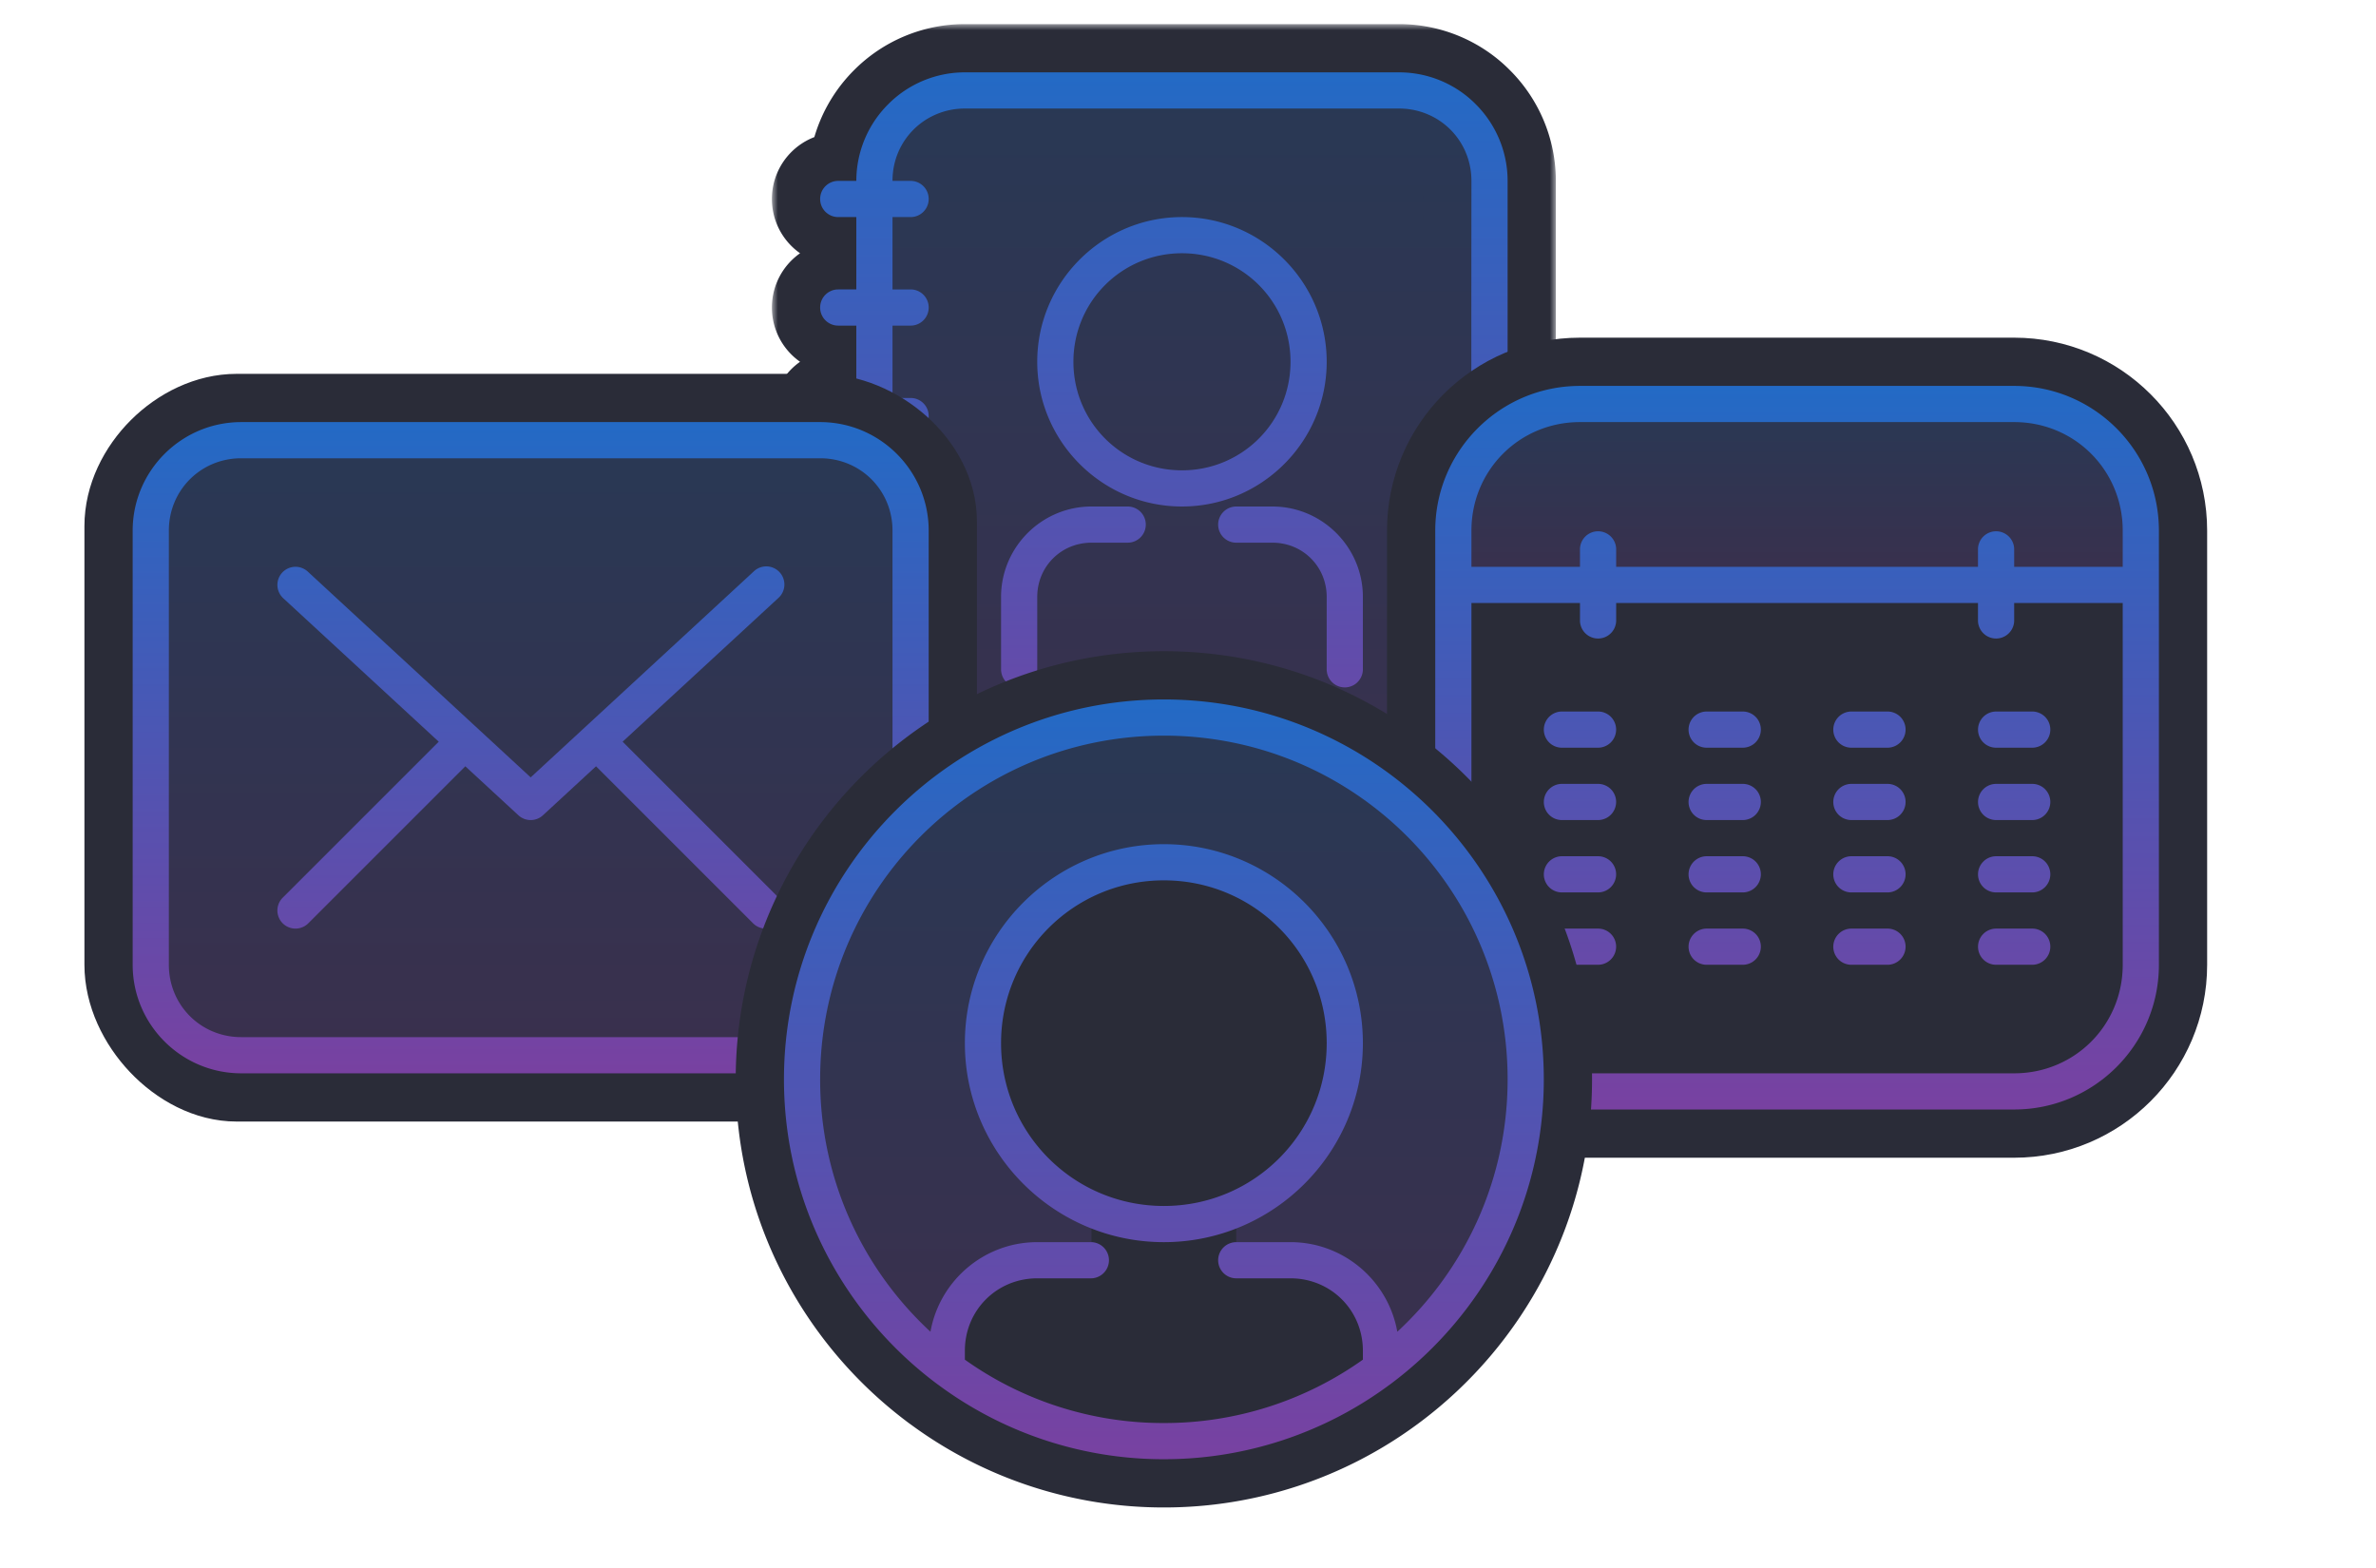 <!-- This Source Code Form is subject to the terms of the Mozilla Public
   - License, v. 2.0. If a copy of the MPL was not distributed with this
   - file, You can obtain one at http://mozilla.org/MPL/2.0/. -->
<svg xmlns="http://www.w3.org/2000/svg" width="197" height="130" fill="none">
  <mask id="a" width="65" height="74" x="64" y="2" fill="#000" maskUnits="userSpaceOnUse">
    <path fill="#fff" d="M64 2h65v74H64z"/>
    <path d="M80 7.5h36c4.155 0 7.5 3.345 7.5 7.5v48c0 4.155-3.345 7.5-7.5 7.5H80a7.484 7.484 0 0 1-7.5-7.5V15c0-4.155 3.345-7.5 7.5-7.5Z"/>
    <path d="M80 6a8.951 8.951 0 0 0-6.357 2.643A8.982 8.982 0 0 0 71 15h-1.5c-.831 0-1.5.669-1.5 1.5s.669 1.5 1.5 1.5H71v6h-1.5c-.831 0-1.5.669-1.5 1.5s.669 1.5 1.5 1.5H71v6h-1.5c-.831 0-1.5.669-1.5 1.5s.669 1.5 1.5 1.5H71v6h-1.5c-.831 0-1.5.669-1.5 1.5s.669 1.5 1.5 1.5H71v6h-1.5c-.831 0-1.5.669-1.5 1.5s.669 1.5 1.5 1.5H71v6h-1.5c-.831 0-1.5.669-1.5 1.5s.669 1.5 1.5 1.5H71c0 4.96 4.04 9 9 9h36c4.96 0 9-4.04 9-9V15a8.979 8.979 0 0 0-2.643-6.357 8.985 8.985 0 0 0-.638-.586A8.953 8.953 0 0 0 116 6H80Zm0 3h36a6.014 6.014 0 0 1 2.35.469c2.158.901 3.65 3.019 3.65 5.531-.019 15.99 0 39 0 48 0 .252-.025.498-.064.738l.017-.017c-.349 3-2.848 5.279-5.953 5.279H80c-3.35 0-6-1.964-6-5.315.02.018.044.035.064.053A4.542 4.542 0 0 1 74 63h1.5c.831 0 1.5-.669 1.5-1.5s-.669-1.5-1.5-1.5H74v-6h1.5c.831 0 1.5-.669 1.5-1.5s-.669-1.5-1.5-1.5H74v-6h1.5c.831 0 1.5-.669 1.5-1.5s-.669-1.5-1.5-1.5H74v-6h1.5c.831 0 1.5-.669 1.5-1.5s-.669-1.5-1.5-1.5H74v-6h1.5c.831 0 1.5-.669 1.5-1.5s-.669-1.5-1.5-1.5H74v-6h1.5c.831 0 1.5-.669 1.5-1.5s-.669-1.5-1.5-1.5H74c0-.21.009-.418.03-.621a5.934 5.934 0 0 1 3.62-4.91A6.013 6.013 0 0 1 80 9Zm18 9c-6.61 0-12 5.39-12 12s5.39 12 12 12 12-5.39 12-12-5.39-12-12-12Zm0 3c4.988 0 9 4.012 9 9s-4.012 9-9 9-9-4.012-9-9 4.012-9 9-9Zm-7.5 21c-4.129 0-7.5 3.37-7.5 7.5v6a1.5 1.5 0 0 0 3 0v-6c0-2.52 1.981-4.5 4.5-4.5h3a1.5 1.5 0 0 0 0-3h-3Zm12 0a1.503 1.503 0 0 0-1.5 1.5 1.5 1.5 0 0 0 1.5 1.5h3c2.519 0 4.5 1.98 4.5 4.5v6a1.5 1.5 0 0 0 3 0v-6c0-4.13-3.371-7.5-7.5-7.5h-3Z"/>
  </mask>
  <path fill="#2A2C38" d="M80 7.5h36c4.155 0 7.5 3.345 7.5 7.5v48c0 4.155-3.345 7.5-7.5 7.5H80a7.484 7.484 0 0 1-7.5-7.5V15c0-4.155 3.345-7.5 7.5-7.5Z"/>
  <path fill="#2A2C38" d="M80 6a8.951 8.951 0 0 0-6.357 2.643A8.982 8.982 0 0 0 71 15h-1.5c-.831 0-1.5.669-1.5 1.5s.669 1.5 1.5 1.5H71v6h-1.5c-.831 0-1.5.669-1.5 1.5s.669 1.5 1.5 1.5H71v6h-1.5c-.831 0-1.5.669-1.5 1.5s.669 1.5 1.5 1.5H71v6h-1.5c-.831 0-1.5.669-1.5 1.5s.669 1.5 1.5 1.5H71v6h-1.5c-.831 0-1.5.669-1.5 1.5s.669 1.5 1.5 1.5H71v6h-1.5c-.831 0-1.5.669-1.5 1.5s.669 1.5 1.5 1.5H71c0 4.96 4.04 9 9 9h36c4.96 0 9-4.04 9-9V15a8.979 8.979 0 0 0-2.643-6.357 8.985 8.985 0 0 0-.638-.586A8.953 8.953 0 0 0 116 6H80Zm0 3h36a6.014 6.014 0 0 1 2.35.469c2.158.901 3.65 3.019 3.65 5.531-.019 15.99 0 39 0 48 0 .252-.025.498-.064.738l.017-.017c-.349 3-2.848 5.279-5.953 5.279H80c-3.35 0-6-1.964-6-5.315.02.018.044.035.064.053A4.542 4.542 0 0 1 74 63h1.5c.831 0 1.5-.669 1.5-1.5s-.669-1.5-1.5-1.5H74v-6h1.5c.831 0 1.5-.669 1.5-1.5s-.669-1.5-1.5-1.5H74v-6h1.5c.831 0 1.5-.669 1.5-1.5s-.669-1.5-1.5-1.5H74v-6h1.5c.831 0 1.5-.669 1.5-1.5s-.669-1.5-1.5-1.5H74v-6h1.5c.831 0 1.5-.669 1.5-1.5s-.669-1.5-1.5-1.5H74v-6h1.5c.831 0 1.5-.669 1.5-1.5s-.669-1.5-1.5-1.5H74c0-.21.009-.418.03-.621a5.934 5.934 0 0 1 3.62-4.91A6.013 6.013 0 0 1 80 9Zm18 9c-6.61 0-12 5.39-12 12s5.39 12 12 12 12-5.39 12-12-5.39-12-12-12Zm0 3c4.988 0 9 4.012 9 9s-4.012 9-9 9-9-4.012-9-9 4.012-9 9-9Zm-7.5 21c-4.129 0-7.5 3.37-7.5 7.5v6a1.5 1.5 0 0 0 3 0v-6c0-2.52 1.981-4.5 4.5-4.5h3a1.5 1.5 0 0 0 0-3h-3Zm12 0a1.503 1.503 0 0 0-1.5 1.5 1.5 1.5 0 0 0 1.5 1.5h3c2.519 0 4.5 1.98 4.5 4.5v6a1.5 1.5 0 0 0 3 0v-6c0-4.13-3.371-7.5-7.5-7.5h-3Z"/>
  <path stroke="#2A2C38" stroke-width="8" d="M80 7.5h36c4.155 0 7.5 3.345 7.5 7.5v48c0 4.155-3.345 7.5-7.5 7.5H80a7.484 7.484 0 0 1-7.5-7.5V15c0-4.155 3.345-7.5 7.5-7.5Z" mask="url(#a)"/>
  <path stroke="#2A2C38" stroke-width="8" d="M80 6a8.951 8.951 0 0 0-6.357 2.643A8.982 8.982 0 0 0 71 15h-1.5c-.831 0-1.5.669-1.5 1.5s.669 1.5 1.5 1.5H71v6h-1.5c-.831 0-1.5.669-1.5 1.5s.669 1.5 1.5 1.5H71v6h-1.5c-.831 0-1.5.669-1.5 1.5s.669 1.5 1.5 1.5H71v6h-1.5c-.831 0-1.5.669-1.5 1.5s.669 1.5 1.5 1.5H71v6h-1.5c-.831 0-1.5.669-1.5 1.5s.669 1.5 1.5 1.5H71v6h-1.5c-.831 0-1.5.669-1.5 1.5s.669 1.5 1.5 1.5H71c0 4.96 4.04 9 9 9h36c4.96 0 9-4.04 9-9V15a8.979 8.979 0 0 0-2.643-6.357 8.985 8.985 0 0 0-.638-.586A8.953 8.953 0 0 0 116 6H80Zm0 3h36a6.014 6.014 0 0 1 2.35.469c2.158.901 3.65 3.019 3.65 5.531-.019 15.99 0 39 0 48 0 .252-.025.498-.064.738l.017-.017c-.349 3-2.848 5.279-5.953 5.279H80c-3.35 0-6-1.964-6-5.315.02.018.044.035.064.053A4.542 4.542 0 0 1 74 63h1.5c.831 0 1.5-.669 1.5-1.5s-.669-1.5-1.5-1.5H74v-6h1.5c.831 0 1.5-.669 1.5-1.5s-.669-1.5-1.5-1.5H74v-6h1.5c.831 0 1.5-.669 1.5-1.5s-.669-1.5-1.5-1.5H74v-6h1.5c.831 0 1.5-.669 1.5-1.5s-.669-1.5-1.5-1.5H74v-6h1.5c.831 0 1.5-.669 1.5-1.5s-.669-1.5-1.5-1.5H74v-6h1.5c.831 0 1.5-.669 1.5-1.5s-.669-1.5-1.5-1.5H74c0-.21.009-.418.03-.621a5.934 5.934 0 0 1 3.62-4.91A6.013 6.013 0 0 1 80 9Zm18 9c-6.61 0-12 5.39-12 12s5.39 12 12 12 12-5.39 12-12-5.39-12-12-12Zm0 3c4.988 0 9 4.012 9 9s-4.012 9-9 9-9-4.012-9-9 4.012-9 9-9Zm-7.5 21c-4.129 0-7.5 3.37-7.5 7.5v6a1.5 1.5 0 0 0 3 0v-6c0-2.52 1.981-4.5 4.5-4.5h3a1.5 1.5 0 0 0 0-3h-3Zm12 0a1.503 1.503 0 0 0-1.5 1.5 1.5 1.5 0 0 0 1.5 1.5h3c2.519 0 4.5 1.98 4.5 4.5v6a1.5 1.5 0 0 0 3 0v-6c0-4.13-3.371-7.5-7.5-7.5h-3Z" mask="url(#a)"/>
  <path fill="url(#b)" d="M80 7.5h36c4.155 0 7.5 3.345 7.5 7.5v48c0 4.155-3.345 7.5-7.5 7.5H80a7.484 7.484 0 0 1-7.5-7.5V15c0-4.155 3.345-7.5 7.5-7.5Z" opacity=".2"/>
  <path fill="url(#c)" d="M80 6a8.951 8.951 0 0 0-6.357 2.643A8.982 8.982 0 0 0 71 15h-1.5c-.831 0-1.5.669-1.5 1.5s.669 1.5 1.5 1.5H71v6h-1.5c-.831 0-1.5.669-1.5 1.5s.669 1.5 1.5 1.5H71v6h-1.5c-.831 0-1.5.669-1.5 1.5s.669 1.5 1.5 1.5H71v6h-1.5c-.831 0-1.5.669-1.5 1.5s.669 1.5 1.5 1.5H71v6h-1.5c-.831 0-1.5.669-1.5 1.5s.669 1.5 1.5 1.5H71v6h-1.5c-.831 0-1.5.669-1.5 1.5s.669 1.5 1.5 1.5H71c0 4.96 4.04 9 9 9h36c4.96 0 9-4.04 9-9V15a8.979 8.979 0 0 0-2.643-6.357 8.985 8.985 0 0 0-.638-.586A8.953 8.953 0 0 0 116 6H80Zm0 3h36a6.014 6.014 0 0 1 2.35.469c2.158.901 3.65 3.019 3.65 5.531-.019 15.99 0 39 0 48 0 .252-.025.498-.064.738l.017-.017c-.349 3-2.848 5.279-5.953 5.279H80c-3.35 0-6-1.964-6-5.315.02.018.044.035.064.053A4.542 4.542 0 0 1 74 63h1.5c.831 0 1.5-.669 1.5-1.5s-.669-1.5-1.5-1.5H74v-6h1.5c.831 0 1.5-.669 1.5-1.5s-.669-1.5-1.5-1.5H74v-6h1.5c.831 0 1.5-.669 1.5-1.5s-.669-1.5-1.5-1.5H74v-6h1.5c.831 0 1.5-.669 1.5-1.5s-.669-1.5-1.5-1.5H74v-6h1.5c.831 0 1.5-.669 1.5-1.5s-.669-1.5-1.5-1.5H74v-6h1.5c.831 0 1.5-.669 1.5-1.5s-.669-1.5-1.5-1.5H74c0-.21.009-.418.03-.621a5.934 5.934 0 0 1 3.62-4.91A6.013 6.013 0 0 1 80 9Zm18 9c-6.61 0-12 5.39-12 12s5.39 12 12 12 12-5.39 12-12-5.39-12-12-12Zm0 3c4.988 0 9 4.012 9 9s-4.012 9-9 9-9-4.012-9-9 4.012-9 9-9Zm-7.5 21c-4.129 0-7.5 3.37-7.5 7.5v6a1.5 1.5 0 0 0 3 0v-6c0-2.52 1.981-4.5 4.5-4.5h3a1.5 1.5 0 0 0 0-3h-3Zm12 0a1.503 1.503 0 0 0-1.5 1.5 1.5 1.5 0 0 0 1.5 1.5h3c2.519 0 4.5 1.98 4.5 4.5v6a1.5 1.5 0 0 0 3 0v-6c0-4.13-3.371-7.5-7.5-7.5h-3Z"/>
  <path fill="#2A2C38" stroke="#2A2C38" stroke-width="4" d="M68 33H19.625c-2.812 0-5.452 1.348-7.357 3.246C10.364 38.144 9 40.786 9 43.625V80c0 2.822 1.348 5.543 3.229 7.526C14.107 89.506 16.756 91 19.625 91h49.518C74.62 91 79 86.543 79 81.059V43.25c0-2.916-1.528-5.486-3.54-7.271C73.445 34.194 70.737 33 68 33Z"/>
  <path fill="url(#d)" d="M20 36.5h48c4.155 0 7.5 3.345 7.5 7.5v36c0 4.155-3.345 7.5-7.5 7.5H20a7.484 7.484 0 0 1-7.5-7.5V44c0-4.155 3.345-7.5 7.5-7.5Z" opacity=".2"/>
  <path fill="url(#e)" d="M20 35c-4.96 0-9 4.04-9 9v36c0 4.96 4.04 9 9 9h48c4.96 0 9-4.04 9-9V44c0-4.96-4.04-9-9-9H20Zm0 3h48c3.35 0 6 2.65 6 6v36c0 3.35-2.65 6-6 6H20c-3.35 0-6-2.65-6-6V44c0-3.35 2.65-6 6-6Zm4.441 9a1.502 1.502 0 0 0-.96 2.602l12.896 11.9-12.938 12.937a1.5 1.5 0 1 0 2.122 2.122l13.02-13.02 4.4 4.06a1.5 1.5 0 0 0 2.038 0l4.4-4.06 13.02 13.02a1.5 1.5 0 1 0 2.122-2.122L51.623 61.502l12.896-11.9a1.502 1.502 0 1 0-2.039-2.204L44 64.461 25.52 47.398A1.501 1.501 0 0 0 24.44 47Z"/>
  <path fill="#2A2C38" stroke="#2A2C38" stroke-width="4" d="M131 30c-7.727 0-14 6.273-14 14v36c0 7.727 6.273 14 14 14h36c7.727 0 14-6.273 14-14V44c0-7.727-6.273-14-14-14h-36Z"/>
  <path fill="url(#f)" d="M131 33.5c-5.817 0-10.5 4.683-10.5 10.5v4.5h57V44c0-5.817-4.683-10.5-10.5-10.5h-36Z" opacity=".2"/>
  <path fill="url(#g)" d="M131 32c-6.622 0-12 5.378-12 12v36c0 6.622 5.378 12 12 12h36c6.622 0 12-5.378 12-12V44c0-6.622-5.378-12-12-12h-36Zm0 3h36c5.012 0 9 3.988 9 9v3h-9v-1.5a1.501 1.501 0 0 0-3 0V47h-30v-1.5a1.501 1.501 0 0 0-3 0V47h-9v-3c0-5.012 3.988-9 9-9Zm-9 15h9v1.5a1.501 1.501 0 0 0 3 0V50h30v1.5a1.501 1.501 0 0 0 3 0V50h9v30c0 5.012-3.988 9-9 9h-36c-5.012 0-9-3.988-9-9V50Zm7.5 9a1.502 1.502 0 0 0-1.061 2.56c.282.282.663.44 1.061.44h3a1.502 1.502 0 0 0 1.061-2.56A1.502 1.502 0 0 0 132.5 59h-3Zm12 0a1.502 1.502 0 0 0-1.061 2.56c.282.282.663.44 1.061.44h3a1.502 1.502 0 0 0 1.061-2.56A1.502 1.502 0 0 0 144.5 59h-3Zm12 0a1.502 1.502 0 0 0-1.061 2.56c.282.282.663.44 1.061.44h3a1.502 1.502 0 0 0 1.061-2.56A1.502 1.502 0 0 0 156.5 59h-3Zm12 0a1.502 1.502 0 0 0-1.061 2.56c.282.282.663.44 1.061.44h3a1.502 1.502 0 0 0 1.061-2.56A1.502 1.502 0 0 0 168.5 59h-3Zm-36 6a1.502 1.502 0 0 0-1.061 2.56c.282.282.663.44 1.061.44h3a1.502 1.502 0 0 0 1.061-2.56A1.502 1.502 0 0 0 132.5 65h-3Zm12 0a1.502 1.502 0 0 0-1.061 2.56c.282.282.663.44 1.061.44h3a1.502 1.502 0 0 0 1.061-2.56A1.502 1.502 0 0 0 144.5 65h-3Zm12 0a1.502 1.502 0 0 0-1.061 2.56c.282.282.663.44 1.061.44h3a1.502 1.502 0 0 0 1.061-2.56A1.502 1.502 0 0 0 156.5 65h-3Zm12 0a1.502 1.502 0 0 0-1.061 2.56c.282.282.663.44 1.061.44h3a1.502 1.502 0 0 0 1.061-2.56A1.502 1.502 0 0 0 168.5 65h-3Zm-36 6a1.502 1.502 0 0 0-1.061 2.56c.282.282.663.44 1.061.44h3a1.502 1.502 0 0 0 1.061-2.56A1.502 1.502 0 0 0 132.5 71h-3Zm12 0a1.502 1.502 0 0 0-1.061 2.56c.282.282.663.44 1.061.44h3a1.502 1.502 0 0 0 1.061-2.56A1.502 1.502 0 0 0 144.5 71h-3Zm12 0a1.502 1.502 0 0 0-1.061 2.56c.282.282.663.44 1.061.44h3a1.502 1.502 0 0 0 1.061-2.56A1.502 1.502 0 0 0 156.5 71h-3Zm12 0a1.502 1.502 0 0 0-1.061 2.56c.282.282.663.44 1.061.44h3a1.502 1.502 0 0 0 1.061-2.56A1.502 1.502 0 0 0 168.5 71h-3Zm-36 6a1.502 1.502 0 0 0-1.061 2.56c.282.282.663.44 1.061.44h3a1.502 1.502 0 0 0 1.061-2.56A1.502 1.502 0 0 0 132.5 77h-3Zm12 0a1.502 1.502 0 0 0-1.061 2.56c.282.282.663.44 1.061.44h3a1.502 1.502 0 0 0 1.061-2.56A1.502 1.502 0 0 0 144.5 77h-3Zm12 0a1.502 1.502 0 0 0-1.061 2.56c.282.282.663.44 1.061.44h3a1.502 1.502 0 0 0 1.061-2.56A1.502 1.502 0 0 0 156.5 77h-3Zm12 0a1.502 1.502 0 0 0-1.061 2.56c.282.282.663.44 1.061.44h3a1.502 1.502 0 0 0 1.061-2.56A1.502 1.502 0 0 0 168.5 77h-3Z"/>
  <path fill="#2A2C38" stroke="#2A2C38" stroke-width="4" d="m116.447 116.401.002-.001C124.662 110.296 130 100.516 130 89.5 130 71.016 114.984 56 96.5 56S63 71.016 63 89.5c0 10.963 5.287 20.702 13.432 26.811l.007.007.117.087c.034.025.067.049.101.071A33.332 33.332 0 0 0 96.5 123a33.334 33.334 0 0 0 19.947-6.599Zm-39.885.004.002.001-.002-.001Zm39.454.24-.025.011.002-.001.006-.003.017-.007Z"/>
  <path fill="url(#h)" d="M96.5 59.5a30 30 0 0 0-30 30 29.997 29.997 0 0 0 12 23.9V112c0-4.155 3.345-7.5 7.5-7.5h4.5v-4.271a15.004 15.004 0 0 1-9-13.729 15 15 0 0 1 30 0 15.005 15.005 0 0 1-9 13.729v4.271h4.5c4.155 0 7.5 3.345 7.5 7.5v1.4a30.004 30.004 0 0 0 12-23.9 30 30 0 0 0-30-30Z" opacity=".2"/>
  <path fill="url(#i)" d="M96.5 58C79.121 58 65 72.121 65 89.5c0 10.355 5.016 19.551 12.744 25.295l.006.006h.006A31.338 31.338 0 0 0 96.5 121a31.34 31.34 0 0 0 18.744-6.199l.012-.006C122.984 109.051 128 99.855 128 89.5 128 72.121 113.879 58 96.5 58Zm0 3c15.759 0 28.5 12.741 28.5 28.5 0 8.28-3.521 15.726-9.146 20.93-.747-4.214-4.43-7.43-8.854-7.43h-4.5a1.503 1.503 0 0 0-1.5 1.5 1.503 1.503 0 0 0 1.5 1.5h4.5c3.35 0 6 2.65 6 6v.744A28.387 28.387 0 0 1 96.5 118a28.337 28.337 0 0 1-16.5-5.256V112c0-3.35 2.65-6 6-6h4.5a1.501 1.501 0 0 0 0-3H86c-4.424 0-8.107 3.216-8.853 7.43-5.63-5.207-9.154-12.656-9.147-20.93C68 73.741 80.741 61 96.5 61Zm0 9C87.405 70 80 77.405 80 86.5c0 9.095 7.405 16.5 16.5 16.5 9.095 0 16.5-7.405 16.5-16.5 0-9.095-7.405-16.5-16.5-16.5Zm0 3c7.474 0 13.5 6.026 13.5 13.5S103.974 100 96.5 100 83 93.974 83 86.5 89.026 73 96.5 73Z"/>
  <defs>
    <linearGradient id="b" x1="98" x2="98" y1="7.5" y2="70.5" gradientUnits="userSpaceOnUse">
      <stop stop-color="#236AC5"/>
      <stop offset="1" stop-color="#7841A1"/>
    </linearGradient>
    <linearGradient id="c" x1="96.5" x2="96.5" y1="6" y2="72" gradientUnits="userSpaceOnUse">
      <stop stop-color="#236AC5"/>
      <stop offset="1" stop-color="#7841A1"/>
    </linearGradient>
    <linearGradient id="d" x1="44" x2="44" y1="36.5" y2="87.5" gradientUnits="userSpaceOnUse">
      <stop stop-color="#236AC5"/>
      <stop offset="1" stop-color="#7841A1"/>
    </linearGradient>
    <linearGradient id="e" x1="44" x2="44" y1="35" y2="89" gradientUnits="userSpaceOnUse">
      <stop stop-color="#236AC5"/>
      <stop offset="1" stop-color="#7841A1"/>
    </linearGradient>
    <linearGradient id="f" x1="149" x2="149" y1="33.5" y2="48.5" gradientUnits="userSpaceOnUse">
      <stop stop-color="#236AC5"/>
      <stop offset="1" stop-color="#7841A1"/>
    </linearGradient>
    <linearGradient id="g" x1="149" x2="149" y1="32" y2="92" gradientUnits="userSpaceOnUse">
      <stop stop-color="#236AC5"/>
      <stop offset="1" stop-color="#7841A1"/>
    </linearGradient>
    <linearGradient id="h" x1="96.5" x2="96.5" y1="59.5" y2="113.4" gradientUnits="userSpaceOnUse">
      <stop stop-color="#236AC5"/>
      <stop offset="1" stop-color="#7841A1"/>
    </linearGradient>
    <linearGradient id="i" x1="96.5" x2="96.5" y1="58" y2="121" gradientUnits="userSpaceOnUse">
      <stop stop-color="#236AC5"/>
      <stop offset="1" stop-color="#7841A1"/>
    </linearGradient>
  </defs>
</svg>
